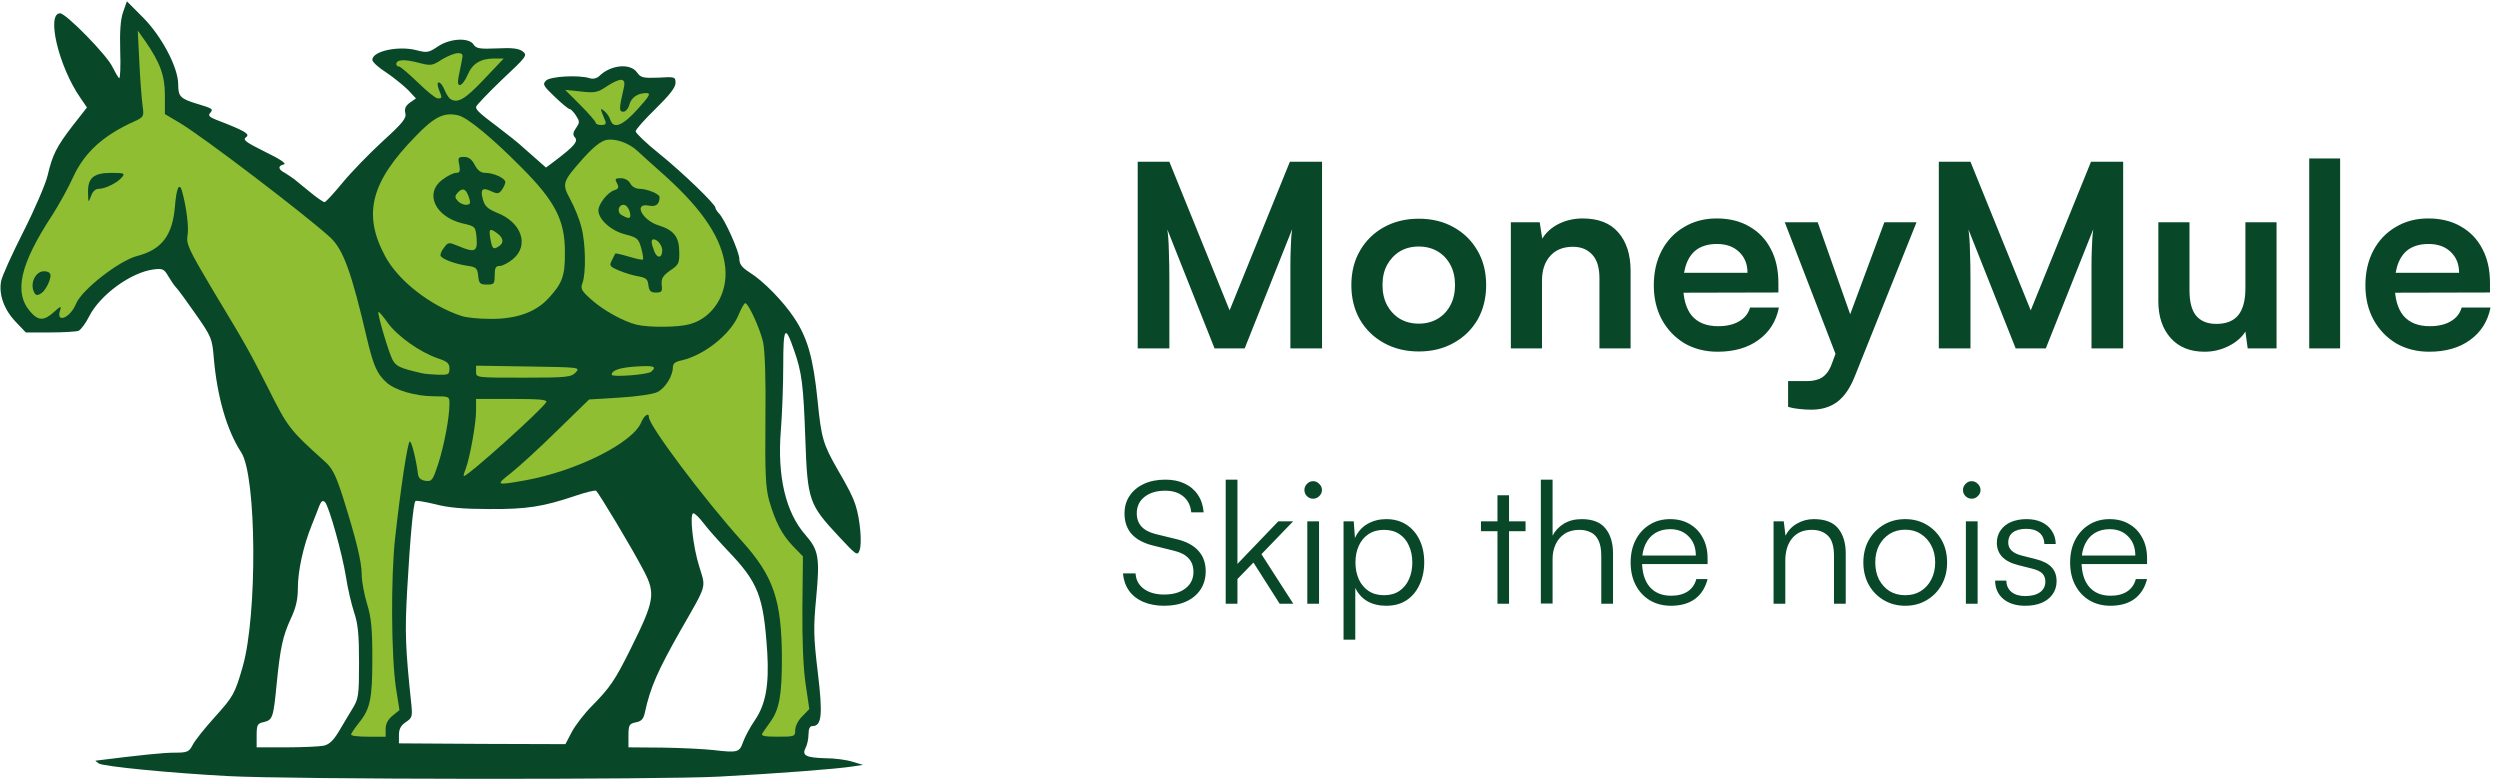 <svg width="940" height="293" viewBox="0 0 940 293" fill="none" xmlns="http://www.w3.org/2000/svg">
<path d="M85.5 291.8C63.3 290.6 39.2 288.2 37.2 287.1C36.3 286.5 35.7 286 36 286C53.6 283.8 61.5 283 65.7 283C70.5 283 71.1 282.7 72.5 280C73.3 278.4 77 273.8 80.6 269.8C87.7 261.9 88.3 261 91.3 250.5C96.8 231.1 96.5 179 90.7 170.1C85.3 161.8 81.7 149.4 80.4 134.8C79.8 127.3 79.5 126.6 73.7 118.3C70.3 113.4 67 108.9 66.3 108.2C65.6 107.5 64.3 105.6 63.3 103.9C61.7 101.1 61.1 100.9 57.8 101.3C49.2 102.4 37.6 110.9 33.5 119C32.2 121.6 30.4 124 29.5 124.4C28.6 124.7 23.8 125 18.8 125H9.7L5.9 121C1.5 116.4 -0.5 110.7 0.4 105.8C0.7 103.9 4.6 95.4 8.9 86.9C13.2 78.4 17.2 69 17.9 66C19.7 58.3 21.2 55.2 27.3 47.3L32.7 40.4L30.3 36.9C22.1 25.2 17.3 5 22.6 5C24.8 5 40.4 20.9 42.3 25.2C43.3 27.2 44.4 29.1 44.8 29.4C45.2 29.6 45.4 25 45.2 19.2C45 11.8 45.3 7.3 46.3 4.5L47.7 0.5L53.7 6.5C60.8 13.6 67 25.4 67 31.7C67 36.3 67.8 37.1 74 39C80 40.8 80.3 41 79 42.5C78.2 43.4 78.7 44 81.2 45C92.1 49.2 94.2 50.4 92.5 51.6C91.2 52.6 92.3 53.4 99.7 57.1C105.1 59.7 107.8 61.5 106.8 61.8C104.4 62.3 104.5 63.7 107.1 65C108.2 65.7 109.9 66.8 110.8 67.5C111.7 68.3 114.5 70.5 116.8 72.4C119.2 74.4 121.6 76 122 76C122.5 76 125.5 72.7 128.8 68.7C132.1 64.7 138.9 57.7 143.9 53.1C151.5 46.2 152.9 44.4 152.4 42.5C152 40.9 152.5 39.8 154.1 38.6L156.4 37L153.5 33.9C151.8 32.2 148.1 29.2 145.3 27.3C142.4 25.5 140 23.3 140 22.5C140 19.2 149.9 17.1 156.7 18.9C160.5 19.9 161.2 19.8 164.6 17.5C169.1 14.4 176.4 14 178.1 16.8C179 18.2 180.4 18.5 186.8 18.2C192.5 17.9 195 18.2 196.5 19.3C198.4 20.8 198.1 21.2 188.7 30C183.4 35.1 179 39.7 179 40.2C179 41.4 180.2 42.5 187.5 48C190.8 50.5 195.1 53.9 197 55.7C198.9 57.4 201.6 59.8 202.9 60.9L205.3 63L208.9 60.3C216 54.9 217.4 53.2 216.2 51.7C215.3 50.7 215.4 49.8 216.6 48.1C218 46.1 218 45.7 216.6 43.5C215.7 42.1 214.6 41 214.2 41C213.7 41 211.2 38.9 208.6 36.4C204.3 32.3 203.9 31.7 205.3 30.3C206.9 28.7 217.6 28.1 221.7 29.4C222.9 29.8 224.3 29.5 225.2 28.7C229.5 24.4 236.9 23.6 239.5 27.2C240.9 29.2 241.7 29.4 247.5 29.2C253.8 28.8 254 28.9 254 31.2C254 32.9 251.7 35.8 246.5 40.9C242.4 44.9 239 48.7 239 49.4C239 50 243 53.9 247.9 57.8C256.8 65 269 76.8 269 78.1C269 78.5 269.6 79.5 270.3 80.2C272.5 82.4 278 94.7 278 97.4C278 99.3 279 100.6 281.8 102.4C287 105.6 294.5 113.3 298.6 119.5C303.7 127.1 305.8 134.8 307.4 150.5C308.8 164.7 309.5 167 314.8 176.3C319.1 183.7 320.6 186.6 321.7 190C323.4 195.2 324.2 204.3 323.2 206.9C322.4 209.1 322 208.8 315.3 201.6C304.2 189.7 303.6 188.2 302.8 165C302.1 144.8 301.5 139.9 298.5 131.5C295.2 121.9 294.5 123 294.5 137.3C294.5 144.6 294.1 155.6 293.6 161.8C292.2 179.1 295.4 192.7 302.9 201.2C307.8 206.8 308.3 209.7 306.9 224.6C305.8 236.1 305.9 239.5 307.5 252.9C309.4 268.7 309 273 305.5 273C304.5 273 304 274 304 276.1C304 277.8 303.5 280.1 302.9 281.2C301.4 284.1 303.1 284.9 310.5 285.1C313.8 285.1 318.3 285.7 320.5 286.4L324.5 287.6L320.5 288.2C314.9 289.1 293 290.8 270.5 292C248.2 293.2 108.9 293.1 85.5 291.8ZM279.4 279C280.1 277 282.1 273.3 283.9 270.7C287.9 264.8 289.2 257.5 288.5 245.5C287.1 224 285.2 219.1 273.4 206.8C270.1 203.3 266.1 198.8 264.6 196.8C263 194.7 261.3 193 260.7 193C259.2 193 260.5 205.5 263 213.3C265.4 221.2 266 219.4 255.9 237C247.3 252.2 244.5 258.5 242.5 267.8C242 270.3 241.2 271.2 239.1 271.6C236.6 272.1 236.3 272.6 236.3 276.6V281L248.9 281.1C255.8 281.2 264.4 281.6 268 282C277.5 283.1 278 282.9 279.4 279ZM121.6 280.4C123.7 280 125.3 278.5 127.3 275.2C128.8 272.6 131.2 268.7 132.5 266.5C134.8 262.8 135 261.5 135 249.1C135 238.5 134.6 234.5 133.1 230.1C132.1 227 130.7 221.1 130.1 217C128.7 208.2 123.7 190.3 122.2 188.8C121.4 188 120.8 188.4 120.1 190.1C119.6 191.4 118.3 194.8 117.2 197.5C114 205.4 112 214.7 112 221.1C112 225.3 111.3 228.5 109.3 232.7C106.3 239.3 105.4 243.4 104 257.4C102.8 269.8 102.5 270.7 99.2 271.5C96.8 272 96.5 272.5 96.5 276.5V281H107.6C113.7 281 120 280.7 121.6 280.4ZM215 275.2C216.4 272.6 219.8 268.2 222.6 265.4C229.3 258.6 231.2 255.9 237.1 244C246.1 225.9 246.6 223.2 242 214.5C237.6 206 225 185.1 224.1 184.5C223.6 184.3 220.2 185.1 216.4 186.4C204.3 190.5 198.1 191.5 184 191.4C174.5 191.4 168.5 190.9 163.7 189.6C159.9 188.7 156.6 188.1 156.2 188.4C155.4 189.3 154.2 202.3 153.1 221.8C152.2 237.9 152.4 243.4 154.7 265.2C155.1 269.4 154.9 270 152.6 271.5C150.7 272.8 150 274.1 150 276.4V279.5L181.3 279.7L212.6 279.8L215 275.2ZM141.9 271.3C141.9 269.7 141.6 269.1 141.3 270C141 270.8 140.3 272.1 139.7 272.8C139 273.6 139.2 274 140.4 274C141.5 274 142 273.2 141.9 271.3ZM296 271.5C296 270.1 297.1 267.8 298.4 266.5C300.6 264.3 300.7 263.8 299.8 259.3C299.2 256.7 298.7 244.9 298.6 233.2L298.5 211.8L294.9 208.1C290.8 203.8 288.6 199.3 286.2 191.2C284.9 186.6 284.6 180.3 284.5 159C284.5 133.5 283.9 127.4 281.1 123.1C280.4 122 280.1 122.2 279.6 123.8C278.1 128.5 266.5 136.9 259.3 138.5C256.9 139 256 139.7 256 141.1C256 144.3 253.2 148.9 250.2 150.4C248.6 151.2 242.6 152.1 235.9 152.5L224.4 153.2L212.4 165C199.4 177.7 199.4 177.5 212.6 172.7C224.1 168.5 236.1 160.6 238.1 155.8C239.1 153.4 239.8 153 243.1 153C245.3 153 247 153.4 247 153.9C247 157 267.6 184.5 281.9 200.4C294.7 214.6 297.4 223.9 296.9 251C296.6 263.9 296.1 268.2 294.8 270.8C293.4 273.4 293.4 274 294.6 274C295.4 274 296 273 296 271.5ZM145.1 253.9C142.8 232.2 144.3 202.2 149.2 171.1L150.4 163H154.2H157.9L159.2 169.2L160.6 175.4L162.2 170.5C163.1 167.7 164.1 163.3 164.5 160.5C164.9 157.8 165.4 154.7 165.7 153.8C166.1 152.2 165.4 152 160.3 152C153.2 152 145.4 149.7 142.2 146.7C138.7 143.5 137.4 140.4 135 130.4C129.1 105 126 96.7 121.1 92.2C111.5 83.5 74.1 55 64.9 49.4L59 45.9V39C59 32.8 56.7 24 55.3 25.3C55 25.6 55.3 28.2 55.9 31C56.5 33.8 57 38.6 57 41.6C57 46.9 56.9 47.1 53.3 48.7C48.3 51 39 57.2 36.6 59.9L34.7 62H42.4H50.1L49.8 65.7C49.6 68.7 48.8 69.9 46.1 71.7C44.2 73 41.7 74 40.4 74C38.7 74 37.9 74.7 37.4 76.5C36.9 78.6 36.2 79 33.4 79C30.1 79 30 78.8 30 75.3V71.5L26.1 78C17.4 92.3 14 98.2 14 98.6C14 98.8 15.8 99 18 99H22V103.6C22 106.1 21.5 109 21 110.1C20.1 111.7 20.3 112 22.5 112C24.2 112 25.4 111.2 26.1 109.8C28 105.7 42.9 94.7 48.4 93.3C57.9 90.9 61.7 85.8 62.8 74.3L63.5 67.5L67.2 67.2C71.3 66.9 70.8 66.2 73 76C73.5 78.5 74 82.8 74 85.7C74 90.5 74.8 92.2 83 106C95.9 127.5 96.2 128.1 104.1 143.5C111.2 157.7 112 158.7 125 170.4C127.9 172.9 129.2 175.5 131.8 183.5C136.9 199.6 139 208.2 139 212.9C139 215.3 139.9 220.4 141.1 224.2C142.9 230.3 143.1 233.3 142.8 249.5C142.5 267.5 142.5 267.9 144.4 266.1C146.1 264.4 146.1 263.5 145.1 253.9ZM191.2 159.3L197.8 153H189.9H182V157.4C182 159.8 181.7 163.3 181.3 165.1C180.7 168.3 180.8 168.4 182.6 167C183.6 166.2 187.5 162.7 191.2 159.3ZM154.6 134.5C153.5 133.7 152.1 133 151.6 133C151 133 151.4 133.7 152.4 134.5C153.5 135.3 154.9 136 155.4 136C156 136 155.6 135.3 154.6 134.5ZM256.3 118.9C261.4 117.5 266.5 112.8 268.5 107.6C269.9 104.1 270 102.6 269 99.1C267.1 92.1 260.5 81.7 254.1 75.6L251 72.6V75.1C251 76.4 250.7 78.4 250.5 79.5C250.1 81 250.7 81.9 253.2 83C257.7 85.1 259.1 88.3 258.8 96C258.5 102.1 258.3 102.6 255.3 104.5C252.8 106.1 252.1 107.2 252 109.8V113H246.6C241.4 113 241.1 112.9 240.8 110.3C240.6 108 239.9 107.4 237 106.9C235.1 106.6 231.8 105.6 229.8 104.7C226.6 103.4 226 102.6 226 100.1C226 95.3 228 92 230.9 91.9C233.3 91.9 233.3 91.8 230.1 90.6C228.3 90 225.8 88.3 224.6 86.9L222.5 84.5L222.8 96L223.1 107.5L226.4 110.5C234.9 118.1 247 121.5 256.3 118.9ZM194.3 115C199.7 113 205.4 107.9 208 102.7C211.8 95 207.5 81.3 198 70.9L193.1 65.5L193 69.3C193 71.6 192.3 73.7 191 75C189 77 189 77 191.5 77.6C192.9 77.9 195.1 79.6 196.5 81.2C198.6 83.7 199 85.2 199 91C199 97.4 198.8 98 195.9 100.4C194.2 101.8 192 103 190.9 103C189.4 103 189 103.7 189 106.5V110H183.1H177.1L176.8 106.8C176.5 103.8 176.1 103.5 172.5 102.9C165.8 102 162.5 99.9 162.2 96.3C161.7 91.5 164.5 88 168.7 88C170.6 88 173 88.5 174.1 89C175.2 89.6 176 89.7 176 89.1C176 88.6 173.7 87.7 171 87C167.9 86.2 164.8 84.7 163 82.8C160.3 80.1 160 79.2 160 73.5C160 67.4 160.2 67 163.3 64.6C165.2 63.1 167.2 62 167.8 62C168.5 62 169 60.7 169 59C169 56 169.1 56 174.5 56C179.5 56 180.1 56.2 181.4 58.9C182.6 61.1 183.8 61.9 186.5 62.2L190.1 62.6L186.8 59.5C181.6 54.7 173.7 48.4 171.5 47.3C168.5 45.7 166.1 47.1 159.1 54.3C146 67.8 142.1 75.9 144.5 84.9C148 98.3 160.6 110.5 176.5 115.8C181.4 117.5 188.6 117.1 194.3 115ZM225.3 70.4C226.8 69.1 228 67.2 228 66C228 64.2 228.6 64 233.5 64C237.9 64 239.1 64.4 240 66C240.6 67.1 242.1 68 243.3 68C245.1 67.9 244.5 67 239.5 62.4C230.7 54.4 229.8 54.4 222.8 62.1C219.6 65.6 217 69 217 69.8C217 70.5 217.9 72.8 219 75C220.1 77.2 221.1 79.7 221.1 80.7C221.2 81.7 221.6 80.3 221.9 77.6C222.4 74.1 223.4 72.1 225.3 70.4Z" fill="#084828"/>
<path d="M132 276.2C132 275.8 133.3 273.9 134.8 272C139.2 266.6 140 263 140 247.6C140 236.4 139.6 232.2 138 227C136.9 223.4 136 218.5 136 216C136 211.2 133.9 202.7 128.8 186.5C126.2 178.5 124.9 175.9 122 173.4C109 161.7 108.2 160.7 101.1 146.5C93.2 131 93.2 131 79.5 108.2C70.9 93.7 70 91.7 70.5 88.6C71.1 85.7 70.1 77.7 68.4 71.7C67.4 68.4 66.3 70.9 65.8 77.4C64.9 88.6 60.8 93.9 51.4 96.3C44.7 98.1 30.7 109 28.6 114.2C26.3 119.8 20.7 121.8 22.7 116.3C23.1 115 22.6 115.2 20.3 117.3C16.6 120.7 14.4 120.7 11.4 117.2C5.1 110 7.5 99.4 19.7 80.8C22.2 76.9 25.7 70.6 27.5 66.6C31.7 57.4 38.8 50.9 50.4 45.7C54.1 44 54.2 43.8 53.6 39.7C53.3 37.4 52.7 30.1 52.4 23.5L51.8 11.5L54.5 15.3C60.2 23.5 62 28.4 62 35.8V42.9L67.9 46.4C77.1 52 114.5 80.5 124.1 89.2C129 93.7 132.1 102 138 127.4C140.4 137.4 141.7 140.5 145.2 143.7C148.4 146.7 156.2 149 163.3 149C168.9 149 169 149.1 169 151.8C169 156.9 167 167.5 164.8 174.3C162.8 180.5 162.4 181.1 160.1 180.8C158.4 180.6 157.4 179.8 157.2 178.5C156.5 172.9 154.8 166 154.1 166C153.3 166 150.7 183.1 148.6 202C146.9 216.9 147.1 246.9 148.9 258.8L150.2 267L147.6 269.1C145.9 270.5 145 272.1 145 274.1V277H138.5C134.9 277 132 276.7 132 276.2ZM15.6 110.2C17.1 109.2 19 105.5 19 103.6C19 102.6 18.1 102 16.5 102C13.6 102 11.5 105.9 12.5 109.1C13.2 111.1 13.9 111.4 15.6 110.2ZM37.1 71C39.6 71 44.2 68.7 45.9 66.6C47.1 65.2 46.6 65 42 65C35.2 65 33 66.8 33.1 72.4C33.2 76.3 33.2 76.4 34.2 73.8C34.8 72 35.9 71 37.1 71Z" fill="#8FBE33"/>
<path d="M286.6 275.8C287 275.1 288.4 273.2 289.6 271.5C293 266.8 294 261.6 294 247.5C293.9 225.6 290.9 216.7 278.9 203.4C264.6 187.5 244 160 244 156.9C244 154.9 242.2 156.2 241.1 158.8C237.9 166.6 216.5 177.2 197.5 180.6C186.3 182.6 186.2 182.5 192.2 177.8C195.1 175.5 202.9 168.4 209.5 161.9L221.5 150.2L233 149.5C239.5 149.1 245.7 148.2 247.2 147.4C250.2 145.9 253 141.3 253 138.1C253 136.7 253.9 136 256.3 135.5C264.7 133.6 274.7 125.7 277.7 118.4C278.7 116 279.8 114 280.2 114C281.4 114 285.6 123.2 286.9 128.5C287.6 131.7 288 142.3 287.8 158C287.6 178.1 287.9 183.5 289.2 188.2C291.6 196.4 293.9 200.8 298.1 205.3L301.9 209.2L301.7 228.4C301.6 240.5 302 251 302.9 257.1L304.3 266.6L301.7 269.3C300.2 270.7 299 273 299 274.5C299 276.9 298.8 277 292.4 277C287.5 277 286.1 276.7 286.6 275.8Z" fill="#8FBE33"/>
<path d="M175.1 176.3C176.7 172 179 159.3 179 154.4V150H192.6C203 150 205.9 150.3 205.4 151.2C203.4 154.4 176 179 174.4 179C174.2 179 174.5 177.8 175.1 176.3Z" fill="#8FBE33"/>
<path d="M179 139.8V137.5L198.6 137.8C218 138.1 218.2 138.1 216.5 140C214.8 141.8 213.3 142 196.8 142C179 142 179 142 179 139.8Z" fill="#8FBE33"/>
<path d="M230 140.9C230 139.2 233.1 138.2 239.3 137.8C246 137.4 247.1 137.8 244.8 139.8C243.4 140.9 230 141.9 230 140.9Z" fill="#8FBE33"/>
<path d="M158.5 140.3C150.3 138.4 148.9 137.8 147.5 135.1C146 132 141.8 117.9 142.3 117.3C142.5 117.1 144.1 119 145.8 121.4C149.4 126.4 157.9 132.4 164.5 134.7C168.2 135.9 169 136.6 169 138.6C169 140.8 168.6 141 164.8 140.9C162.4 140.8 159.6 140.6 158.5 140.3Z" fill="#8FBE33"/>
<path d="M239.4 122.1C234.5 120.9 227 116.8 222.4 112.7C218.6 109.3 218.2 108.6 219 106.4C220.4 102.7 220.2 91.3 218.6 85.4C217.9 82.5 216 77.9 214.5 75.1C211.2 69 211.3 68.5 219.5 59.3C223.2 55.2 225.9 53.1 228 52.6C231.4 52 236.3 53.7 239.5 56.6C240.6 57.7 245.6 62.1 250.5 66.5C264.5 79.2 271.6 90 272.7 100.6C273.7 110.5 268.1 119.5 259.3 121.9C255.1 123.1 244.1 123.2 239.4 122.1ZM248.8 107.1C248.6 104.7 249.2 103.7 252 101.7C255.2 99.6 255.5 98.9 255.4 94.7C255.4 89.1 253.3 86.5 247.8 84.8C241.5 82.9 238 76.2 243.9 77.3C246.6 77.9 248 76.8 248 74.1C248 72.9 243.2 71 240.5 71C239.1 71 237.6 70.2 237 69C236.4 67.8 234.9 67 233.4 67C231.3 67 231.1 67.3 232 68.9C232.8 70.5 232.6 71 231 71.5C228.5 72.3 225 76.7 225 79.1C225 82.5 229.8 86.8 235 88.1C239.6 89.3 240.1 89.7 241.1 93.3C241.7 95.4 242 97.4 241.7 97.6C241.5 97.8 239.1 97.3 236.5 96.5C233.8 95.7 231.5 95.2 231.4 95.3C231.3 95.4 230.7 96.5 230.1 97.8C229 99.9 229.2 100.2 232.7 101.7C234.8 102.6 238.1 103.6 240 103.9C242.9 104.4 243.6 105 243.8 107.3C244.1 109.4 244.7 110 246.6 110C248.8 110 249.1 109.6 248.8 107.1Z" fill="#8FBE33"/>
<path d="M246 94.5C244.8 91.3 244.7 90 245.8 90C247.2 90 249 92.3 249 94.1C249 97.1 247.1 97.3 246 94.5Z" fill="#8FBE33"/>
<path d="M233.8 80.9C231.9 79.9 232.4 77 234.5 77C235.7 77 237 79.1 237 81.1C237 82.3 236 82.2 233.8 80.9Z" fill="#8FBE33"/>
<path d="M173.5 118.8C161.7 114.9 149.7 105.5 144.8 96.3C136.3 80.5 139.4 68.4 156.4 51.1C163.4 43.8 167.1 42.1 172.4 43.4C175.9 44.3 185.1 51.9 196 62.9C208.7 75.6 212.4 82.8 212.4 94.6C212.5 103.7 211.5 106.5 206.1 112.3C201.2 117.5 194 120 184.2 119.9C180 119.9 175.2 119.4 173.5 118.8ZM186 103.5C186 100.7 186.4 100 187.9 100C189 100 191.2 98.8 192.9 97.4C199.1 92.2 196.1 83.6 186.9 80C183.5 78.6 182.3 77.6 181.6 75.1C180.5 71.2 181.3 70.3 184.7 71.9C187 73 187.6 72.9 188.7 71.4C189.4 70.4 190 69.1 190 68.5C190 67 185.6 65 182.5 65C180.8 65 179.6 64.1 178.5 62C177.4 59.9 176.2 59 174.5 59C172.3 59 172.1 59.3 172.7 62C173.1 64.4 172.9 65 171.5 65C170.5 65 168.2 66.1 166.3 67.6C159.5 72.7 163.6 81.5 173.9 84C178.8 85.1 178.8 85.2 179.2 89.6C179.6 94.7 178.5 95.1 172.3 92.5C168.7 91 168.5 91 166.9 93.2C165.9 94.4 165.4 95.8 165.7 96.3C166.5 97.5 171 99.2 175.5 99.9C179.1 100.4 179.5 100.8 179.8 103.8C180.1 106.6 180.5 107 183.1 107C185.8 107 186 106.7 186 103.5Z" fill="#8FBE33"/>
<path d="M184.5 90.4C183.7 86 184 85.6 186.8 87.6C189.5 89.5 189.6 91.6 187.1 92.9C185.5 93.8 185.1 93.5 184.5 90.4Z" fill="#8FBE33"/>
<path d="M172 75.4C170.9 74.2 171 73.6 172.3 72.2C174.2 70.4 175.4 71.1 176.5 74.8C177 76.5 176.7 77 175.2 77C174.1 77 172.7 76.3 172 75.4Z" fill="#8FBE33"/>
<path d="M224 46.2C224 45.7 221.4 42.7 218.3 39.6L212.5 33.8L218.4 34.4C223.7 35 224.7 34.8 228.1 32.5C233.3 29.1 235.4 29.2 234.6 32.8C232.7 41 232.7 42 234.4 42C235.2 42 236.2 40.9 236.6 39.5C237.3 36.7 239.7 35 243 35C244.8 35 244.4 35.9 239.8 41C234.2 47.2 230.7 48.7 229.5 45.1C229.2 44 228.2 42.6 227.3 41.8C225.5 40.4 225.5 40.4 227.6 45.5C228 46.6 227.6 47 226.1 47C224.9 47 224 46.6 224 46.2Z" fill="#8FBE33"/>
<path d="M169.3 37.2C168.7 36.8 167.7 35.2 167.1 33.7C166.5 32.2 165.6 31 165 31C164.4 31 164.4 31.9 165 33.6C166.3 36.9 166.3 37 164.6 37C163.8 37 160.5 34.3 157.1 31C153.7 27.7 150.5 25 150 25C149.4 25 149 24.6 149 24.1C149 22.4 151.9 22.2 157 23.5C162 24.8 162.4 24.8 166.1 22.4C168.2 21.1 170.9 20 172.1 20C174 20 174.2 20.4 173.6 23C173.3 24.7 172.7 27.4 172.4 29C171.5 33.4 173.8 32.8 175.8 28.2C177.6 23.9 180.7 22 185.9 22H189.4L181.9 29.9C174.9 37.3 172.1 39 169.3 37.2Z" fill="#8FBE33"/>
<path d="M439.68 131H427.776V60.824H439.68L462.336 116.696L484.992 60.824H497.088V131H485.184V109.4C485.184 105.88 485.184 102.936 485.184 100.568C485.184 98.136 485.216 96.088 485.28 94.424C485.344 92.76 485.408 91.288 485.472 90.008C485.536 88.728 485.664 87.448 485.856 86.168L468 131H456.672L438.912 86.264C439.232 88.376 439.424 91.064 439.488 94.328C439.616 97.592 439.68 101.432 439.68 105.848V131ZM508.108 107.192C508.108 102.264 509.196 97.944 511.372 94.232C513.548 90.456 516.556 87.512 520.396 85.4C524.236 83.288 528.588 82.232 533.452 82.232C538.38 82.232 542.732 83.288 546.508 85.4C550.348 87.512 553.356 90.456 555.532 94.232C557.708 97.944 558.796 102.264 558.796 107.192C558.796 112.12 557.708 116.472 555.532 120.248C553.356 123.96 550.348 126.872 546.508 128.984C542.732 131.096 538.38 132.152 533.452 132.152C528.588 132.152 524.236 131.096 520.396 128.984C516.556 126.872 513.548 123.96 511.372 120.248C509.196 116.472 508.108 112.12 508.108 107.192ZM519.82 107.192C519.82 110.072 520.396 112.6 521.548 114.776C522.764 116.952 524.364 118.648 526.348 119.864C528.396 121.08 530.764 121.688 533.452 121.688C536.14 121.688 538.508 121.08 540.556 119.864C542.604 118.648 544.204 116.952 545.356 114.776C546.508 112.6 547.084 110.072 547.084 107.192C547.084 104.248 546.508 101.72 545.356 99.608C544.204 97.432 542.604 95.736 540.556 94.52C538.508 93.304 536.14 92.696 533.452 92.696C530.764 92.696 528.396 93.304 526.348 94.52C524.364 95.736 522.764 97.432 521.548 99.608C520.396 101.72 519.82 104.248 519.82 107.192ZM579.791 131H568.079V83.576H578.927L579.887 89.72C581.359 87.352 583.439 85.496 586.127 84.152C588.879 82.808 591.855 82.136 595.055 82.136C601.007 82.136 605.487 83.896 608.495 87.416C611.567 90.936 613.103 95.736 613.103 101.816V131H601.391V104.6C601.391 100.632 600.495 97.688 598.703 95.768C596.911 93.784 594.479 92.792 591.407 92.792C587.759 92.792 584.911 93.944 582.863 96.248C580.815 98.552 579.791 101.624 579.791 105.464V131ZM645.827 132.248C641.155 132.248 636.995 131.192 633.347 129.08C629.763 126.904 626.947 123.96 624.898 120.248C622.851 116.472 621.827 112.152 621.827 107.288C621.827 102.36 622.819 98.008 624.803 94.232C626.787 90.456 629.571 87.512 633.155 85.4C636.739 83.224 640.835 82.136 645.443 82.136C650.243 82.136 654.371 83.16 657.827 85.208C661.283 87.192 663.939 89.976 665.795 93.56C667.715 97.144 668.675 101.432 668.675 106.424V109.976L627.971 110.072L628.163 102.584H657.059C657.059 99.32 656.003 96.696 653.891 94.712C651.843 92.728 649.059 91.736 645.539 91.736C642.787 91.736 640.451 92.312 638.531 93.464C636.675 94.616 635.267 96.344 634.307 98.648C633.347 100.952 632.867 103.768 632.867 107.096C632.867 112.216 633.955 116.088 636.131 118.712C638.371 121.336 641.667 122.648 646.019 122.648C649.219 122.648 651.843 122.04 653.891 120.824C656.003 119.608 657.379 117.88 658.019 115.64H668.867C667.843 120.824 665.283 124.888 661.187 127.832C657.155 130.776 652.035 132.248 645.827 132.248ZM683.462 83.576L698.918 127.352L692.582 139.352L671.078 83.576H683.462ZM672.326 152.984V143.288H679.334C680.87 143.288 682.214 143.096 683.366 142.712C684.518 142.392 685.542 141.752 686.438 140.792C687.398 139.832 688.198 138.424 688.838 136.568L708.518 83.576H720.614L697.382 141.56C695.654 145.912 693.478 149.08 690.854 151.064C688.23 153.048 684.966 154.04 681.062 154.04C679.398 154.04 677.83 153.944 676.358 153.752C674.95 153.624 673.606 153.368 672.326 152.984ZM740.899 131H728.995V60.824H740.899L763.555 116.696L786.211 60.824H798.307V131H786.403V109.4C786.403 105.88 786.403 102.936 786.403 100.568C786.403 98.136 786.435 96.088 786.499 94.424C786.563 92.76 786.627 91.288 786.691 90.008C786.755 88.728 786.883 87.448 787.075 86.168L769.219 131H757.891L740.131 86.264C740.451 88.376 740.643 91.064 740.707 94.328C740.835 97.592 740.899 101.432 740.899 105.848V131ZM844.271 83.576H855.983V131H845.135L844.271 124.664C842.863 126.904 840.751 128.728 837.935 130.136C835.119 131.544 832.111 132.248 828.911 132.248C823.471 132.248 819.215 130.52 816.143 127.064C813.071 123.608 811.535 119 811.535 113.24V83.576H823.247V109.112C823.247 113.592 824.111 116.824 825.839 118.808C827.567 120.792 830.063 121.784 833.327 121.784C837.039 121.784 839.791 120.696 841.583 118.52C843.375 116.28 844.271 112.92 844.271 108.44V83.576ZM879.887 131H868.271V59.576H879.887V131ZM913.389 132.248C908.717 132.248 904.557 131.192 900.909 129.08C897.325 126.904 894.509 123.96 892.461 120.248C890.413 116.472 889.389 112.152 889.389 107.288C889.389 102.36 890.381 98.008 892.365 94.232C894.349 90.456 897.133 87.512 900.717 85.4C904.301 83.224 908.397 82.136 913.005 82.136C917.805 82.136 921.933 83.16 925.389 85.208C928.845 87.192 931.501 89.976 933.357 93.56C935.277 97.144 936.237 101.432 936.237 106.424V109.976L895.533 110.072L895.725 102.584H924.621C924.621 99.32 923.565 96.696 921.453 94.712C919.405 92.728 916.621 91.736 913.101 91.736C910.349 91.736 908.013 92.312 906.093 93.464C904.237 94.616 902.829 96.344 901.869 98.648C900.909 100.952 900.429 103.768 900.429 107.096C900.429 112.216 901.517 116.088 903.693 118.712C905.933 121.336 909.229 122.648 913.581 122.648C916.781 122.648 919.405 122.04 921.453 120.824C923.565 119.608 924.941 117.88 925.581 115.64H936.429C935.405 120.824 932.845 124.888 928.749 127.832C924.717 130.776 919.597 132.248 913.389 132.248Z" fill="#084828"/>
<path d="M422.816 193.08C422.816 190.52 423.456 188.301 424.736 186.424C426.016 184.504 427.808 183.011 430.112 181.944C432.416 180.877 435.104 180.344 438.176 180.344C440.949 180.344 443.36 180.835 445.408 181.816C447.499 182.797 449.163 184.205 450.4 186.04C451.637 187.875 452.363 190.072 452.576 192.632H447.904C447.648 190.072 446.667 188.088 444.96 186.68C443.253 185.229 440.971 184.504 438.112 184.504C434.912 184.504 432.331 185.272 430.368 186.808C428.405 188.344 427.424 190.413 427.424 193.016C427.424 195.021 428.021 196.685 429.216 198.008C430.411 199.288 432.203 200.227 434.592 200.824L442.464 202.744C446.048 203.597 448.757 205.048 450.592 207.096C452.427 209.101 453.344 211.661 453.344 214.776C453.344 217.379 452.704 219.661 451.424 221.624C450.144 223.587 448.331 225.101 445.984 226.168C443.637 227.235 440.885 227.768 437.728 227.768C434.784 227.768 432.16 227.277 429.856 226.296C427.595 225.315 425.803 223.907 424.48 222.072C423.2 220.237 422.453 218.083 422.24 215.608H426.976C427.104 218.04 428.149 219.981 430.112 221.432C432.075 222.84 434.613 223.544 437.728 223.544C441.099 223.544 443.765 222.776 445.728 221.24C447.733 219.704 448.736 217.635 448.736 215.032C448.736 212.941 448.139 211.256 446.944 209.976C445.792 208.653 443.979 207.693 441.504 207.096L433.76 205.176C430.176 204.323 427.445 202.893 425.568 200.888C423.733 198.84 422.816 196.237 422.816 193.08ZM465.279 227H460.863V180.344H465.279V212.024L480.639 196.024H486.207L474.303 208.376L486.271 227H481.151L471.295 211.512L465.279 217.72V227ZM491.546 227V196.024H495.962V227H491.546ZM493.722 187.512C492.826 187.512 492.058 187.192 491.418 186.552C490.778 185.912 490.458 185.144 490.458 184.248C490.458 183.352 490.778 182.584 491.418 181.944C492.058 181.261 492.826 180.92 493.722 180.92C494.618 180.92 495.386 181.261 496.026 181.944C496.708 182.584 497.05 183.352 497.05 184.248C497.05 185.144 496.708 185.912 496.026 186.552C495.386 187.192 494.618 187.512 493.722 187.512ZM505.171 240.504V196.024H509.01L509.459 202.296C510.568 199.907 512.147 198.136 514.195 196.984C516.285 195.789 518.611 195.192 521.171 195.192C524.157 195.192 526.717 195.896 528.851 197.304C530.984 198.712 532.627 200.632 533.779 203.064C534.931 205.496 535.507 208.269 535.507 211.384C535.507 214.499 534.931 217.293 533.779 219.768C532.669 222.243 531.048 224.205 528.915 225.656C526.824 227.064 524.243 227.768 521.171 227.768C518.525 227.768 516.2 227.213 514.195 226.104C512.189 224.952 510.653 223.267 509.587 221.048V240.504H505.171ZM509.651 211.512C509.651 213.859 510.077 215.971 510.931 217.848C511.784 219.683 513 221.133 514.579 222.2C516.2 223.267 518.141 223.8 520.403 223.8C522.664 223.8 524.584 223.267 526.163 222.2C527.741 221.133 528.936 219.683 529.747 217.848C530.6 215.971 531.027 213.859 531.027 211.512C531.027 209.123 530.6 207.011 529.747 205.176C528.936 203.299 527.741 201.848 526.163 200.824C524.584 199.757 522.664 199.224 520.403 199.224C518.141 199.224 516.2 199.757 514.579 200.824C513 201.848 511.784 203.299 510.931 205.176C510.077 207.011 509.651 209.123 509.651 211.512ZM556.84 196.024H573.608V199.736H556.84V196.024ZM567.4 227H563.048V186.232H567.4V227ZM583.774 226.936H579.358V180.344H583.774V201.4C584.755 199.523 586.163 198.029 587.998 196.92C589.875 195.768 592.115 195.192 594.718 195.192C598.814 195.192 601.801 196.365 603.678 198.712C605.555 201.059 606.494 204.173 606.494 208.056V227H602.078V209.016C602.078 206.584 601.737 204.664 601.054 203.256C600.371 201.805 599.411 200.781 598.174 200.184C596.937 199.544 595.507 199.224 593.886 199.224C591.667 199.224 589.811 199.715 588.318 200.696C586.825 201.677 585.694 203 584.926 204.664C584.158 206.285 583.774 208.099 583.774 210.104V226.936ZM628.288 227.768C625.301 227.768 622.656 227.085 620.352 225.72C618.09 224.355 616.32 222.456 615.04 220.024C613.76 217.592 613.12 214.755 613.12 211.512C613.12 208.312 613.738 205.496 614.976 203.064C616.256 200.589 618.005 198.669 620.224 197.304C622.442 195.896 625.024 195.192 627.968 195.192C630.784 195.192 633.237 195.811 635.328 197.048C637.461 198.285 639.104 200.013 640.256 202.232C641.45 204.408 642.048 206.968 642.048 209.912V212.088H615.552L615.68 208.888H637.632C637.632 205.901 636.736 203.512 634.944 201.72C633.194 199.885 630.869 198.968 627.968 198.968C625.834 198.968 623.957 199.459 622.336 200.44C620.757 201.421 619.541 202.829 618.688 204.664C617.834 206.456 617.408 208.589 617.408 211.064C617.408 215.16 618.346 218.339 620.224 220.6C622.144 222.861 624.853 223.992 628.352 223.992C630.869 223.992 632.938 223.459 634.56 222.392C636.181 221.325 637.269 219.768 637.824 217.72H642.048C641.237 220.963 639.658 223.459 637.312 225.208C634.965 226.915 631.957 227.768 628.288 227.768ZM671.274 227H666.858V196.024H670.698L671.338 201.4C672.362 199.437 673.813 197.923 675.69 196.856C677.61 195.747 679.701 195.192 681.962 195.192C686.229 195.192 689.301 196.365 691.178 198.712C693.055 201.059 693.994 204.173 693.994 208.056V227H689.578V209.016C689.578 205.389 688.81 202.851 687.274 201.4C685.781 199.949 683.754 199.224 681.194 199.224C678.037 199.224 675.583 200.291 673.834 202.424C672.127 204.515 671.274 207.309 671.274 210.808V227ZM700.62 211.512C700.62 208.312 701.302 205.496 702.668 203.064C704.033 200.632 705.91 198.712 708.3 197.304C710.689 195.896 713.377 195.192 716.364 195.192C719.393 195.192 722.081 195.896 724.428 197.304C726.817 198.712 728.694 200.632 730.06 203.064C731.425 205.496 732.108 208.312 732.108 211.512C732.108 214.627 731.425 217.421 730.06 219.896C728.694 222.328 726.817 224.248 724.428 225.656C722.081 227.064 719.393 227.768 716.364 227.768C713.377 227.768 710.689 227.064 708.3 225.656C705.91 224.248 704.033 222.328 702.668 219.896C701.302 217.421 700.62 214.627 700.62 211.512ZM705.1 211.448C705.1 213.88 705.569 216.035 706.508 217.912C707.489 219.747 708.812 221.197 710.476 222.264C712.182 223.288 714.145 223.8 716.364 223.8C718.582 223.8 720.524 223.288 722.188 222.264C723.894 221.197 725.217 219.747 726.156 217.912C727.137 216.035 727.628 213.88 727.628 211.448C727.628 209.059 727.137 206.947 726.156 205.112C725.217 203.277 723.894 201.827 722.188 200.76C720.524 199.693 718.582 199.16 716.364 199.16C714.145 199.16 712.182 199.693 710.476 200.76C708.812 201.827 707.489 203.277 706.508 205.112C705.569 206.947 705.1 209.059 705.1 211.448ZM739.171 227V196.024H743.587V227H739.171ZM741.347 187.512C740.451 187.512 739.683 187.192 739.043 186.552C738.403 185.912 738.083 185.144 738.083 184.248C738.083 183.352 738.403 182.584 739.043 181.944C739.683 181.261 740.451 180.92 741.347 180.92C742.243 180.92 743.011 181.261 743.651 181.944C744.333 182.584 744.675 183.352 744.675 184.248C744.675 185.144 744.333 185.912 743.651 186.552C743.011 187.192 742.243 187.512 741.347 187.512ZM750.172 218.296H754.396C754.396 220.088 755.036 221.517 756.316 222.584C757.596 223.608 759.302 224.12 761.436 224.12C763.825 224.12 765.681 223.651 767.003 222.712C768.369 221.731 769.052 220.408 769.052 218.744C769.052 217.464 768.689 216.44 767.964 215.672C767.238 214.904 765.958 214.285 764.124 213.816L758.812 212.472C756.124 211.789 754.118 210.744 752.796 209.336C751.473 207.928 750.812 206.179 750.812 204.088C750.812 202.296 751.281 200.739 752.22 199.416C753.158 198.051 754.46 197.005 756.124 196.28C757.83 195.555 759.793 195.192 762.012 195.192C764.188 195.192 766.086 195.576 767.708 196.344C769.329 197.112 770.588 198.2 771.484 199.608C772.422 200.973 772.913 202.616 772.956 204.536H768.668C768.625 202.701 768.006 201.293 766.812 200.312C765.617 199.331 763.974 198.84 761.884 198.84C759.708 198.84 758.022 199.288 756.828 200.184C755.676 201.08 755.1 202.36 755.1 204.024C755.1 206.413 756.785 208.035 760.156 208.888L765.468 210.232C768.156 210.915 770.118 211.917 771.356 213.24C772.636 214.563 773.276 216.333 773.276 218.552C773.276 220.387 772.785 222.008 771.804 223.416C770.822 224.824 769.436 225.912 767.644 226.68C765.894 227.405 763.846 227.768 761.5 227.768C758.044 227.768 755.292 226.915 753.244 225.208C751.196 223.459 750.172 221.155 750.172 218.296ZM793.538 227.768C790.551 227.768 787.906 227.085 785.602 225.72C783.34 224.355 781.57 222.456 780.29 220.024C779.01 217.592 778.37 214.755 778.37 211.512C778.37 208.312 778.988 205.496 780.226 203.064C781.506 200.589 783.255 198.669 785.474 197.304C787.692 195.896 790.274 195.192 793.218 195.192C796.034 195.192 798.487 195.811 800.578 197.048C802.711 198.285 804.354 200.013 805.506 202.232C806.7 204.408 807.298 206.968 807.298 209.912V212.088H780.802L780.93 208.888H802.882C802.882 205.901 801.986 203.512 800.194 201.72C798.444 199.885 796.119 198.968 793.218 198.968C791.084 198.968 789.207 199.459 787.586 200.44C786.007 201.421 784.791 202.829 783.938 204.664C783.084 206.456 782.658 208.589 782.658 211.064C782.658 215.16 783.596 218.339 785.474 220.6C787.394 222.861 790.103 223.992 793.602 223.992C796.119 223.992 798.188 223.459 799.81 222.392C801.431 221.325 802.519 219.768 803.074 217.72H807.298C806.487 220.963 804.908 223.459 802.562 225.208C800.215 226.915 797.207 227.768 793.538 227.768Z" fill="#084828"/>
</svg>
